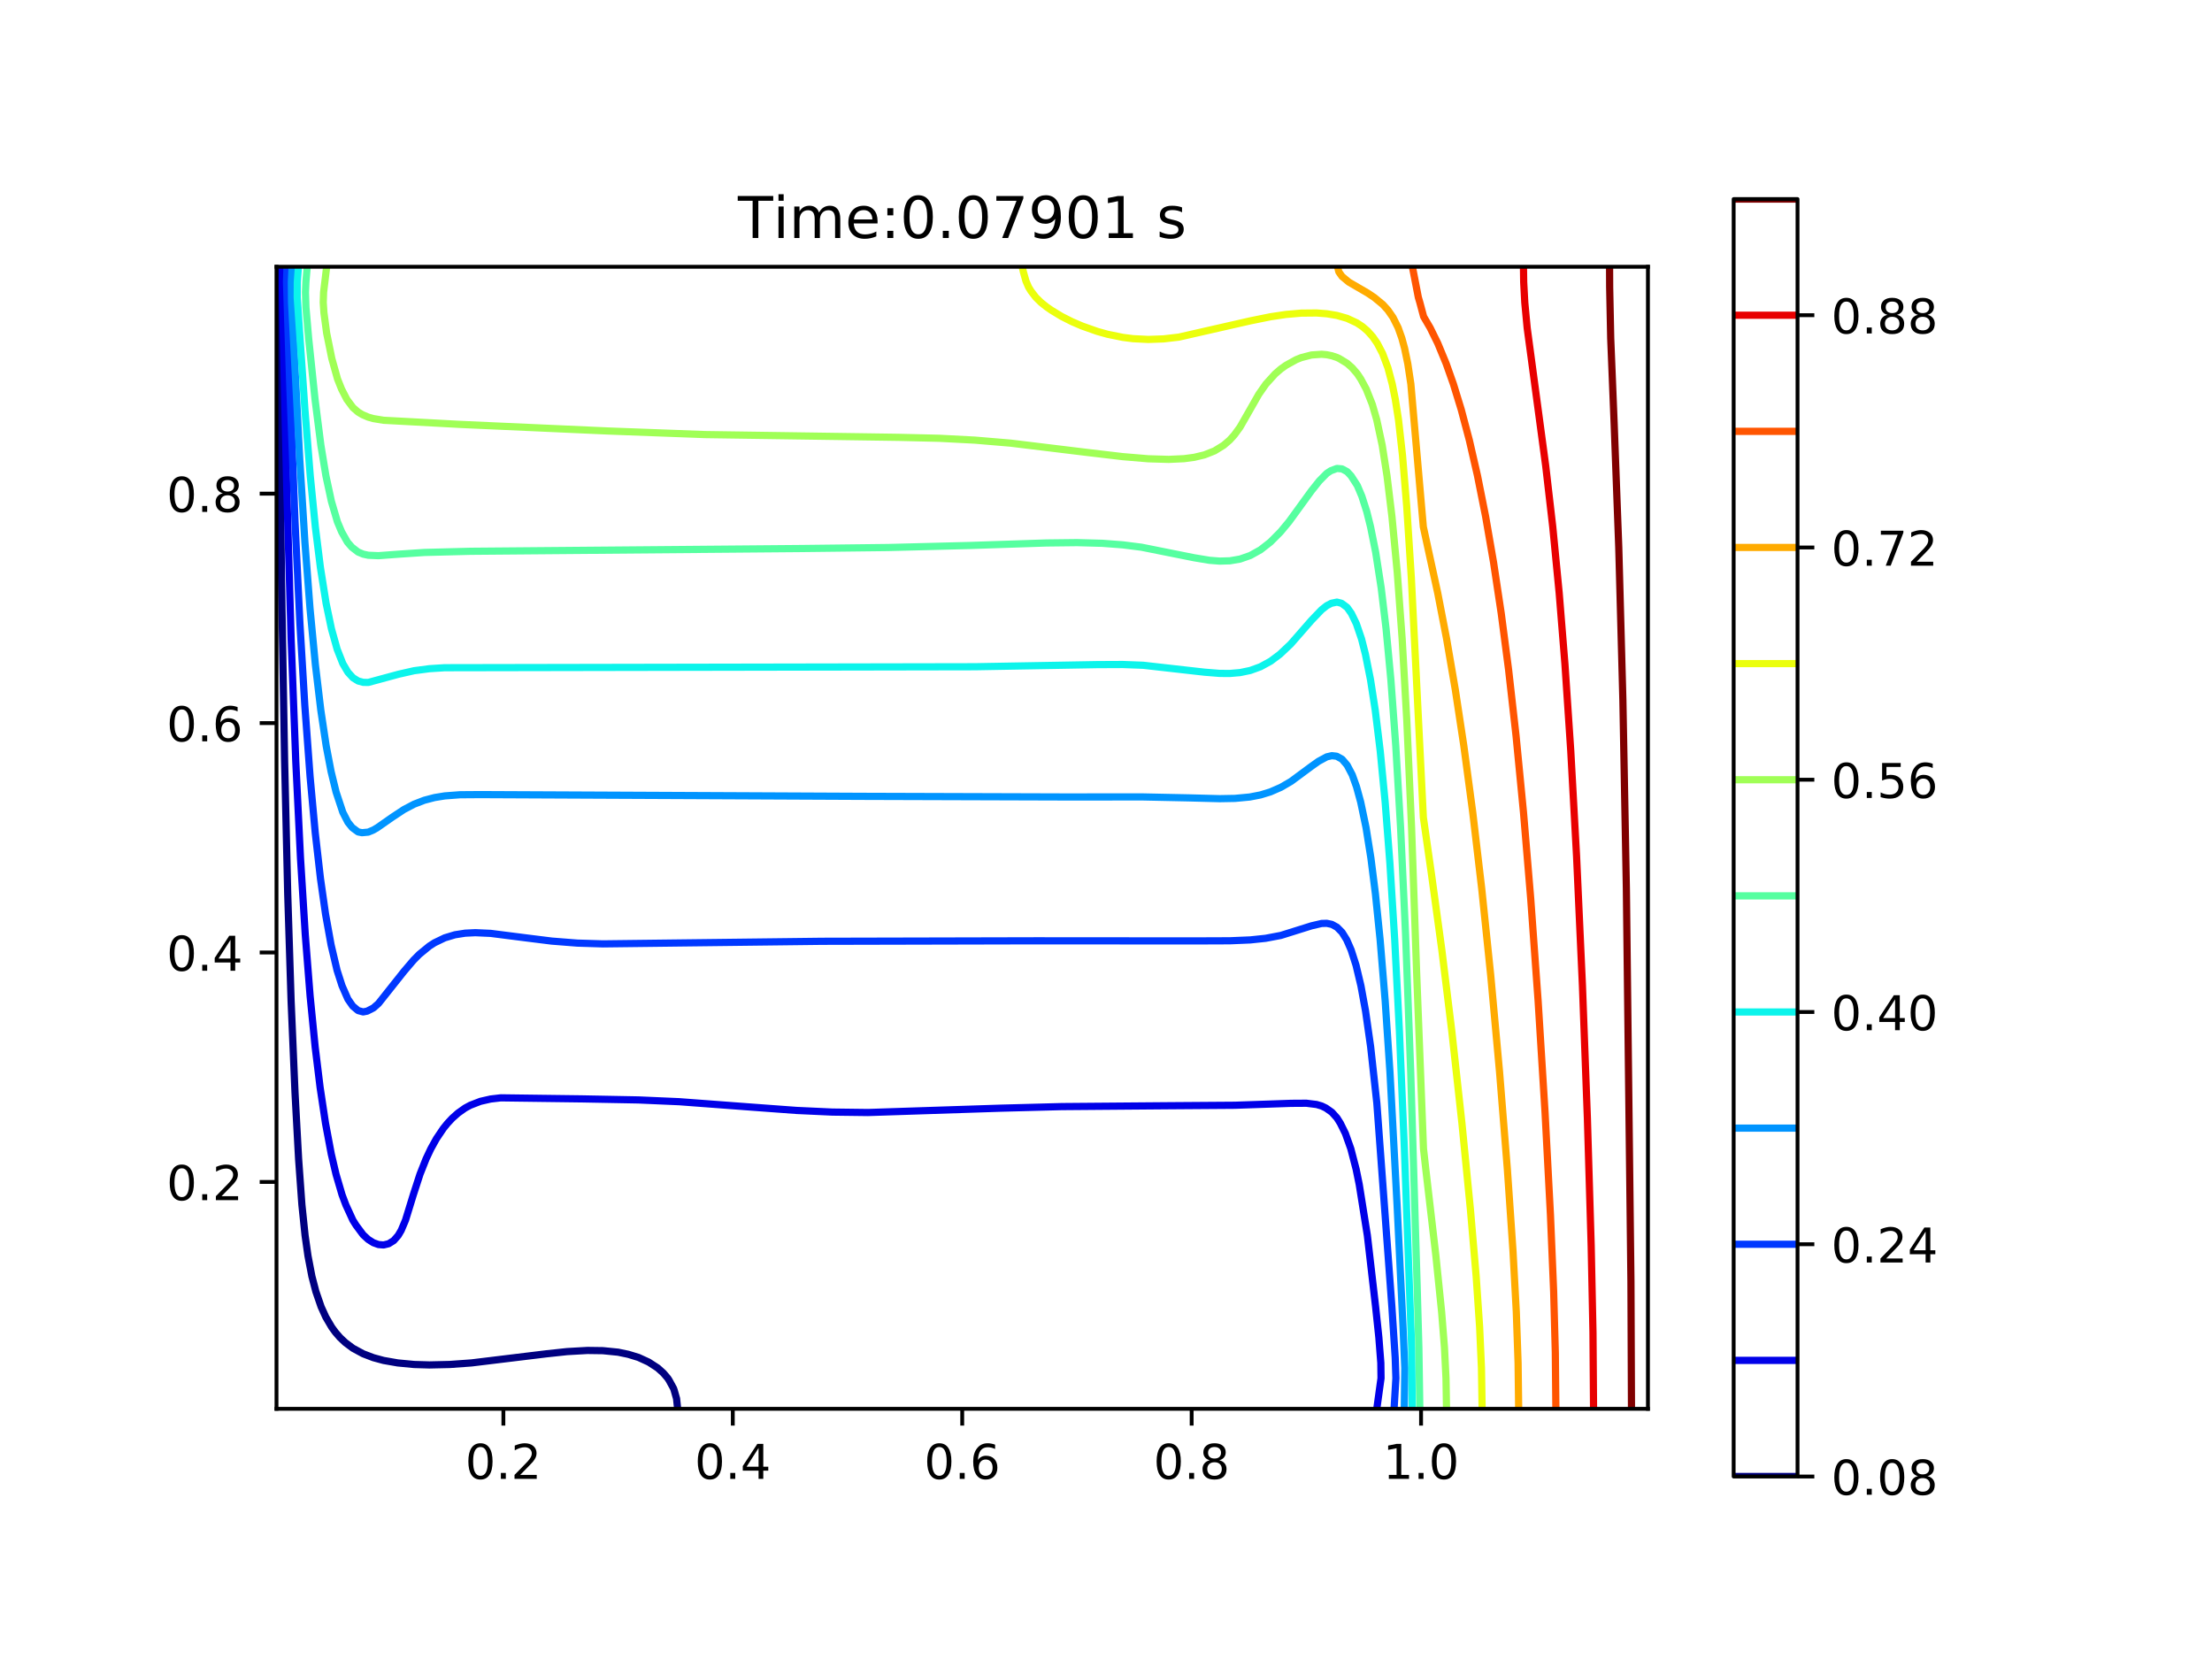 <?xml version="1.0" encoding="utf-8" standalone="no"?>
<!DOCTYPE svg PUBLIC "-//W3C//DTD SVG 1.1//EN"
  "http://www.w3.org/Graphics/SVG/1.1/DTD/svg11.dtd">
<!-- Created with matplotlib (http://matplotlib.org/) -->
<svg height="345.6pt" version="1.1" viewBox="0 0 460.8 345.6" width="460.8pt" xmlns="http://www.w3.org/2000/svg" xmlns:xlink="http://www.w3.org/1999/xlink">
 <defs>
  <style type="text/css">
*{stroke-linecap:butt;stroke-linejoin:round;}
  </style>
 </defs>
 <g id="figure_1">
  <g id="patch_1">
   <path d="M 0 345.6 
L 460.8 345.6 
L 460.8 0 
L 0 0 
z
" style="fill:#ffffff;"/>
  </g>
  <g id="axes_1">
   <g id="patch_2">
    <path d="M 57.6 293.479 
L 343.296 293.479 
L 343.296 55.577 
L 57.6 55.577 
z
" style="fill:#ffffff;"/>
   </g>
   <g id="matplotlib.axis_1">
    <g id="xtick_1">
     <g id="line2d_1">
      <defs>
       <path d="M 0 0 
L 0 3.5 
" id="m2b801ad630" style="stroke:#000000;stroke-width:0.8;"/>
      </defs>
      <g>
       <use style="stroke:#000000;stroke-width:0.8;" x="104.862" xlink:href="#m2b801ad630" y="293.479"/>
      </g>
     </g>
     <g id="text_1">
      <!-- 0.2 -->
      <defs>
       <path d="M 31.781 66.406 
Q 24.172 66.406 20.328 58.906 
Q 16.5 51.422 16.5 36.375 
Q 16.5 21.391 20.328 13.891 
Q 24.172 6.391 31.781 6.391 
Q 39.453 6.391 43.281 13.891 
Q 47.125 21.391 47.125 36.375 
Q 47.125 51.422 43.281 58.906 
Q 39.453 66.406 31.781 66.406 
z
M 31.781 74.219 
Q 44.047 74.219 50.516 64.516 
Q 56.984 54.828 56.984 36.375 
Q 56.984 17.969 50.516 8.266 
Q 44.047 -1.422 31.781 -1.422 
Q 19.531 -1.422 13.062 8.266 
Q 6.594 17.969 6.594 36.375 
Q 6.594 54.828 13.062 64.516 
Q 19.531 74.219 31.781 74.219 
z
" id="DejaVuSans-30"/>
       <path d="M 10.688 12.406 
L 21 12.406 
L 21 0 
L 10.688 0 
z
" id="DejaVuSans-2e"/>
       <path d="M 19.188 8.297 
L 53.609 8.297 
L 53.609 0 
L 7.328 0 
L 7.328 8.297 
Q 12.938 14.109 22.625 23.891 
Q 32.328 33.688 34.812 36.531 
Q 39.547 41.844 41.422 45.531 
Q 43.312 49.219 43.312 52.781 
Q 43.312 58.594 39.234 62.25 
Q 35.156 65.922 28.609 65.922 
Q 23.969 65.922 18.812 64.312 
Q 13.672 62.703 7.812 59.422 
L 7.812 69.391 
Q 13.766 71.781 18.938 73 
Q 24.125 74.219 28.422 74.219 
Q 39.75 74.219 46.484 68.547 
Q 53.219 62.891 53.219 53.422 
Q 53.219 48.922 51.531 44.891 
Q 49.859 40.875 45.406 35.406 
Q 44.188 33.984 37.641 27.219 
Q 31.109 20.453 19.188 8.297 
z
" id="DejaVuSans-32"/>
      </defs>
      <g transform="translate(96.91 308.078)scale(0.1 -0.1)">
       <use xlink:href="#DejaVuSans-30"/>
       <use x="63.623" xlink:href="#DejaVuSans-2e"/>
       <use x="95.41" xlink:href="#DejaVuSans-32"/>
      </g>
     </g>
    </g>
    <g id="xtick_2">
     <g id="line2d_2">
      <g>
       <use style="stroke:#000000;stroke-width:0.8;" x="152.655" xlink:href="#m2b801ad630" y="293.479"/>
      </g>
     </g>
     <g id="text_2">
      <!-- 0.4 -->
      <defs>
       <path d="M 37.797 64.312 
L 12.891 25.391 
L 37.797 25.391 
z
M 35.203 72.906 
L 47.609 72.906 
L 47.609 25.391 
L 58.016 25.391 
L 58.016 17.188 
L 47.609 17.188 
L 47.609 0 
L 37.797 0 
L 37.797 17.188 
L 4.891 17.188 
L 4.891 26.703 
z
" id="DejaVuSans-34"/>
      </defs>
      <g transform="translate(144.703 308.078)scale(0.1 -0.1)">
       <use xlink:href="#DejaVuSans-30"/>
       <use x="63.623" xlink:href="#DejaVuSans-2e"/>
       <use x="95.41" xlink:href="#DejaVuSans-34"/>
      </g>
     </g>
    </g>
    <g id="xtick_3">
     <g id="line2d_3">
      <g>
       <use style="stroke:#000000;stroke-width:0.8;" x="200.448" xlink:href="#m2b801ad630" y="293.479"/>
      </g>
     </g>
     <g id="text_3">
      <!-- 0.6 -->
      <defs>
       <path d="M 33.016 40.375 
Q 26.375 40.375 22.484 35.828 
Q 18.609 31.297 18.609 23.391 
Q 18.609 15.531 22.484 10.953 
Q 26.375 6.391 33.016 6.391 
Q 39.656 6.391 43.531 10.953 
Q 47.406 15.531 47.406 23.391 
Q 47.406 31.297 43.531 35.828 
Q 39.656 40.375 33.016 40.375 
z
M 52.594 71.297 
L 52.594 62.312 
Q 48.875 64.062 45.094 64.984 
Q 41.312 65.922 37.594 65.922 
Q 27.828 65.922 22.672 59.328 
Q 17.531 52.734 16.797 39.406 
Q 19.672 43.656 24.016 45.922 
Q 28.375 48.188 33.594 48.188 
Q 44.578 48.188 50.953 41.516 
Q 57.328 34.859 57.328 23.391 
Q 57.328 12.156 50.688 5.359 
Q 44.047 -1.422 33.016 -1.422 
Q 20.359 -1.422 13.672 8.266 
Q 6.984 17.969 6.984 36.375 
Q 6.984 53.656 15.188 63.938 
Q 23.391 74.219 37.203 74.219 
Q 40.922 74.219 44.703 73.484 
Q 48.484 72.75 52.594 71.297 
z
" id="DejaVuSans-36"/>
      </defs>
      <g transform="translate(192.496 308.078)scale(0.1 -0.1)">
       <use xlink:href="#DejaVuSans-30"/>
       <use x="63.623" xlink:href="#DejaVuSans-2e"/>
       <use x="95.41" xlink:href="#DejaVuSans-36"/>
      </g>
     </g>
    </g>
    <g id="xtick_4">
     <g id="line2d_4">
      <g>
       <use style="stroke:#000000;stroke-width:0.8;" x="248.241" xlink:href="#m2b801ad630" y="293.479"/>
      </g>
     </g>
     <g id="text_4">
      <!-- 0.8 -->
      <defs>
       <path d="M 31.781 34.625 
Q 24.75 34.625 20.719 30.859 
Q 16.703 27.094 16.703 20.516 
Q 16.703 13.922 20.719 10.156 
Q 24.75 6.391 31.781 6.391 
Q 38.812 6.391 42.859 10.172 
Q 46.922 13.969 46.922 20.516 
Q 46.922 27.094 42.891 30.859 
Q 38.875 34.625 31.781 34.625 
z
M 21.922 38.812 
Q 15.578 40.375 12.031 44.719 
Q 8.5 49.078 8.5 55.328 
Q 8.5 64.062 14.719 69.141 
Q 20.953 74.219 31.781 74.219 
Q 42.672 74.219 48.875 69.141 
Q 55.078 64.062 55.078 55.328 
Q 55.078 49.078 51.531 44.719 
Q 48 40.375 41.703 38.812 
Q 48.828 37.156 52.797 32.312 
Q 56.781 27.484 56.781 20.516 
Q 56.781 9.906 50.312 4.234 
Q 43.844 -1.422 31.781 -1.422 
Q 19.734 -1.422 13.25 4.234 
Q 6.781 9.906 6.781 20.516 
Q 6.781 27.484 10.781 32.312 
Q 14.797 37.156 21.922 38.812 
z
M 18.312 54.391 
Q 18.312 48.734 21.844 45.562 
Q 25.391 42.391 31.781 42.391 
Q 38.141 42.391 41.719 45.562 
Q 45.312 48.734 45.312 54.391 
Q 45.312 60.062 41.719 63.234 
Q 38.141 66.406 31.781 66.406 
Q 25.391 66.406 21.844 63.234 
Q 18.312 60.062 18.312 54.391 
z
" id="DejaVuSans-38"/>
      </defs>
      <g transform="translate(240.289 308.078)scale(0.1 -0.1)">
       <use xlink:href="#DejaVuSans-30"/>
       <use x="63.623" xlink:href="#DejaVuSans-2e"/>
       <use x="95.41" xlink:href="#DejaVuSans-38"/>
      </g>
     </g>
    </g>
    <g id="xtick_5">
     <g id="line2d_5">
      <g>
       <use style="stroke:#000000;stroke-width:0.8;" x="296.034" xlink:href="#m2b801ad630" y="293.479"/>
      </g>
     </g>
     <g id="text_5">
      <!-- 1.0 -->
      <defs>
       <path d="M 12.406 8.297 
L 28.516 8.297 
L 28.516 63.922 
L 10.984 60.406 
L 10.984 69.391 
L 28.422 72.906 
L 38.281 72.906 
L 38.281 8.297 
L 54.391 8.297 
L 54.391 0 
L 12.406 0 
z
" id="DejaVuSans-31"/>
      </defs>
      <g transform="translate(288.082 308.078)scale(0.1 -0.1)">
       <use xlink:href="#DejaVuSans-31"/>
       <use x="63.623" xlink:href="#DejaVuSans-2e"/>
       <use x="95.41" xlink:href="#DejaVuSans-30"/>
      </g>
     </g>
    </g>
   </g>
   <g id="matplotlib.axis_2">
    <g id="ytick_1">
     <g id="line2d_6">
      <defs>
       <path d="M 0 0 
L -3.5 0 
" id="mabfa1efb30" style="stroke:#000000;stroke-width:0.8;"/>
      </defs>
      <g>
       <use style="stroke:#000000;stroke-width:0.8;" x="57.6" xlink:href="#mabfa1efb30" y="246.218"/>
      </g>
     </g>
     <g id="text_6">
      <!-- 0.2 -->
      <g transform="translate(34.697 250.017)scale(0.1 -0.1)">
       <use xlink:href="#DejaVuSans-30"/>
       <use x="63.623" xlink:href="#DejaVuSans-2e"/>
       <use x="95.41" xlink:href="#DejaVuSans-32"/>
      </g>
     </g>
    </g>
    <g id="ytick_2">
     <g id="line2d_7">
      <g>
       <use style="stroke:#000000;stroke-width:0.8;" x="57.6" xlink:href="#mabfa1efb30" y="198.425"/>
      </g>
     </g>
     <g id="text_7">
      <!-- 0.4 -->
      <g transform="translate(34.697 202.224)scale(0.1 -0.1)">
       <use xlink:href="#DejaVuSans-30"/>
       <use x="63.623" xlink:href="#DejaVuSans-2e"/>
       <use x="95.41" xlink:href="#DejaVuSans-34"/>
      </g>
     </g>
    </g>
    <g id="ytick_3">
     <g id="line2d_8">
      <g>
       <use style="stroke:#000000;stroke-width:0.8;" x="57.6" xlink:href="#mabfa1efb30" y="150.631"/>
      </g>
     </g>
     <g id="text_8">
      <!-- 0.6 -->
      <g transform="translate(34.697 154.431)scale(0.1 -0.1)">
       <use xlink:href="#DejaVuSans-30"/>
       <use x="63.623" xlink:href="#DejaVuSans-2e"/>
       <use x="95.41" xlink:href="#DejaVuSans-36"/>
      </g>
     </g>
    </g>
    <g id="ytick_4">
     <g id="line2d_9">
      <g>
       <use style="stroke:#000000;stroke-width:0.8;" x="57.6" xlink:href="#mabfa1efb30" y="102.838"/>
      </g>
     </g>
     <g id="text_9">
      <!-- 0.8 -->
      <g transform="translate(34.697 106.638)scale(0.1 -0.1)">
       <use xlink:href="#DejaVuSans-30"/>
       <use x="63.623" xlink:href="#DejaVuSans-2e"/>
       <use x="95.41" xlink:href="#DejaVuSans-38"/>
      </g>
     </g>
    </g>
   </g>
   <g id="LineCollection_1">
    <path clip-path="url(#pc1976c1505)" d="M 141.164 293.479 
L 140.94 291.355 
L 140.441 289.599 
L 140.312 289.231 
L 139.379 287.523 
L 139.108 287.107 
L 138.205 286.045 
L 137.027 284.983 
L 135.131 283.749 
L 133.007 282.776 
L 130.883 282.126 
L 128.758 281.684 
L 125.572 281.366 
L 122.386 281.322 
L 118.138 281.561 
L 113.89 282.016 
L 98.214 283.921 
L 93.71 284.244 
L 89.462 284.342 
L 86.276 284.247 
L 82.852 283.921 
L 79.903 283.406 
L 77.779 282.829 
L 75.655 282.018 
L 73.531 280.87 
L 71.927 279.673 
L 70.807 278.611 
L 69.886 277.548 
L 69.106 276.486 
L 67.864 274.362 
L 66.899 272.238 
L 65.799 269.052 
L 64.97 265.866 
L 64.156 261.617 
L 63.556 257.369 
L 62.893 250.997 
L 62.206 241.438 
L 61.457 227.631 
L 60.643 208.514 
L 59.937 186.211 
L 59.291 158.597 
L 58.653 121.425 
L 57.968 66.197 
L 57.949 55.577 
L 57.949 55.577 
" style="fill:none;stroke:#000080;stroke-width:1.5;"/>
   </g>
   <g id="LineCollection_2">
    <path clip-path="url(#pc1976c1505)" d="M 286.811 293.479 
L 287.693 287.107 
L 287.652 283.921 
L 287.239 278.611 
L 286.565 272.238 
L 284.846 257.369 
L 283.153 246.749 
L 282.505 243.562 
L 281.403 239.314 
L 280.27 236.128 
L 279.223 234.004 
L 278.51 232.87 
L 277.448 231.696 
L 276.203 230.818 
L 275.324 230.397 
L 274.262 230.085 
L 272.138 229.823 
L 268.951 229.844 
L 257.269 230.244 
L 243.462 230.343 
L 221.158 230.524 
L 208.414 230.856 
L 180.8 231.758 
L 173.365 231.664 
L 165.931 231.323 
L 156.372 230.618 
L 141.503 229.504 
L 133.007 229.136 
L 121.324 228.918 
L 104.331 228.698 
L 102.207 228.944 
L 100.083 229.427 
L 97.959 230.251 
L 96.896 230.825 
L 95.408 231.88 
L 94.215 232.942 
L 93.221 234.004 
L 92.361 235.066 
L 90.929 237.19 
L 89.749 239.314 
L 88.749 241.438 
L 87.488 244.624 
L 86.108 248.873 
L 84.475 254.183 
L 83.577 256.307 
L 82.951 257.369 
L 82.027 258.431 
L 80.965 259.092 
L 79.903 259.347 
L 78.841 259.262 
L 77.779 258.879 
L 76.717 258.209 
L 75.655 257.235 
L 74.174 255.245 
L 73.506 254.183 
L 72.044 250.997 
L 71.248 248.873 
L 70.002 244.624 
L 69.005 240.376 
L 67.81 234.004 
L 66.691 226.569 
L 65.65 218.073 
L 64.599 207.452 
L 63.593 194.707 
L 62.6 178.776 
L 61.615 158.597 
L 60.647 133.107 
L 59.724 101.411 
L 58.775 58.763 
L 58.84 55.577 
L 58.84 55.577 
" style="fill:none;stroke:#0000e8;stroke-width:1.5;"/>
   </g>
   <g id="LineCollection_3">
    <path clip-path="url(#pc1976c1505)" d="M 290.412 293.479 
L 290.791 287.107 
L 290.649 282.859 
L 289.955 272.238 
L 286.815 229.755 
L 285.531 218.073 
L 284.471 210.638 
L 283.5 205.328 
L 282.488 201.08 
L 281.466 197.893 
L 280.541 195.769 
L 279.572 194.214 
L 278.51 193.147 
L 277.448 192.566 
L 276.386 192.344 
L 275.324 192.374 
L 273.2 192.869 
L 266.827 194.866 
L 263.641 195.468 
L 260.455 195.802 
L 256.207 195.982 
L 248.772 196.01 
L 215.848 195.987 
L 171.241 196.088 
L 141.503 196.437 
L 125.572 196.627 
L 120.262 196.464 
L 114.952 196.047 
L 109.641 195.384 
L 102.207 194.438 
L 99.021 194.294 
L 96.896 194.397 
L 94.772 194.731 
L 92.648 195.37 
L 90.524 196.394 
L 89.462 197.075 
L 87.338 198.813 
L 86.147 200.018 
L 84.152 202.358 
L 78.841 209.046 
L 77.779 209.98 
L 76.488 210.638 
L 75.655 210.801 
L 74.593 210.517 
L 73.477 209.576 
L 72.469 208.123 
L 71.243 205.328 
L 70.221 202.142 
L 68.969 196.831 
L 67.821 190.459 
L 66.761 183.025 
L 65.669 173.466 
L 64.596 161.783 
L 63.496 146.914 
L 62.48 129.921 
L 61.458 108.68 
L 60.357 80.004 
L 59.679 58.763 
L 59.785 55.577 
L 59.785 55.577 
" style="fill:none;stroke:#0038ff;stroke-width:1.5;"/>
   </g>
   <g id="LineCollection_4">
    <path clip-path="url(#pc1976c1505)" d="M 292.539 293.479 
L 292.646 284.983 
L 292.279 276.486 
L 291.037 250.997 
L 289.556 223.383 
L 288.558 208.514 
L 287.505 195.769 
L 286.526 186.211 
L 285.587 178.776 
L 284.571 172.404 
L 283.458 167.094 
L 282.589 163.907 
L 281.696 161.412 
L 280.634 159.392 
L 279.572 158.154 
L 278.451 157.535 
L 277.448 157.42 
L 276.386 157.666 
L 274.669 158.597 
L 273.171 159.659 
L 268.951 162.78 
L 266.827 164.016 
L 264.639 164.969 
L 262.579 165.6 
L 260.345 166.031 
L 257.269 166.321 
L 254.082 166.379 
L 247.71 166.213 
L 238.151 166.015 
L 221.158 166.019 
L 179.738 165.892 
L 100.083 165.528 
L 95.834 165.559 
L 92.648 165.801 
L 90.524 166.147 
L 88.4 166.702 
L 86.276 167.52 
L 84.152 168.632 
L 81.661 170.28 
L 78.624 172.404 
L 77.779 172.902 
L 76.717 173.345 
L 75.412 173.466 
L 74.593 173.303 
L 73.377 172.404 
L 72.469 171.272 
L 71.407 169.2 
L 70.006 164.969 
L 68.97 160.721 
L 67.955 155.411 
L 66.836 147.976 
L 65.696 138.418 
L 64.58 126.735 
L 63.517 112.928 
L 62.46 95.935 
L 60.737 63.011 
L 60.697 58.763 
L 60.851 55.577 
L 60.851 55.577 
" style="fill:none;stroke:#0094ff;stroke-width:1.5;"/>
   </g>
   <g id="LineCollection_5">
    <path clip-path="url(#pc1976c1505)" d="M 294.2 293.479 
L 294.073 280.735 
L 292.559 239.314 
L 291.525 214.887 
L 290.543 195.769 
L 289.542 179.838 
L 288.554 167.094 
L 287.528 156.473 
L 286.491 147.976 
L 285.504 141.604 
L 284.442 136.294 
L 283.635 133.107 
L 282.55 129.921 
L 281.52 127.797 
L 280.634 126.536 
L 279.466 125.673 
L 278.51 125.43 
L 277.345 125.673 
L 276.386 126.176 
L 275.324 127.014 
L 273.2 129.225 
L 268.878 134.169 
L 266.631 136.294 
L 264.703 137.737 
L 262.579 138.9 
L 260.455 139.67 
L 258.331 140.112 
L 256.207 140.294 
L 254.082 140.281 
L 250.896 140.025 
L 238.151 138.587 
L 233.903 138.427 
L 228.593 138.451 
L 203.103 138.895 
L 92.648 139.097 
L 89.462 139.299 
L 86.276 139.719 
L 83.09 140.439 
L 76.717 142.165 
L 75.655 142.144 
L 74.593 141.855 
L 73.531 141.191 
L 72.469 140.026 
L 71.407 138.22 
L 70.23 135.232 
L 69.043 130.983 
L 67.933 125.673 
L 66.749 118.238 
L 65.689 109.742 
L 64.631 99.121 
L 63.52 85.314 
L 61.918 61.949 
L 61.936 58.763 
L 62.171 55.577 
L 62.171 55.577 
" style="fill:none;stroke:#0cf4eb;stroke-width:1.5;"/>
   </g>
   <g id="LineCollection_6">
    <path clip-path="url(#pc1976c1505)" d="M 295.773 293.479 
L 295.577 280.735 
L 295.221 267.99 
L 293.881 223.383 
L 292.809 194.707 
L 291.766 172.404 
L 290.768 155.411 
L 289.744 141.604 
L 288.745 130.983 
L 287.729 122.487 
L 286.578 115.052 
L 285.511 109.742 
L 284.716 106.556 
L 283.693 103.37 
L 282.758 101.152 
L 281.449 99.121 
L 280.634 98.255 
L 279.572 97.678 
L 278.51 97.585 
L 277.234 98.059 
L 276.386 98.617 
L 274.84 100.183 
L 273.2 102.241 
L 268.521 108.68 
L 266.754 110.804 
L 264.643 112.928 
L 262.579 114.54 
L 260.455 115.721 
L 258.331 116.462 
L 256.207 116.827 
L 254.082 116.888 
L 251.958 116.72 
L 248.772 116.192 
L 237.768 113.99 
L 233.903 113.502 
L 229.655 113.18 
L 224.345 113.037 
L 217.972 113.111 
L 202.041 113.632 
L 185.048 114.057 
L 166.993 114.268 
L 97.959 114.844 
L 88.4 115.087 
L 83.09 115.441 
L 78.841 115.758 
L 76.717 115.667 
L 75.655 115.436 
L 74.593 114.994 
L 73.297 113.99 
L 72.376 112.928 
L 71.172 110.804 
L 70.28 108.68 
L 69.035 104.432 
L 67.894 99.121 
L 66.845 92.749 
L 65.628 83.19 
L 64.292 70.445 
L 63.736 64.073 
L 63.635 60.887 
L 63.725 58.763 
L 63.995 55.577 
L 63.995 55.577 
" style="fill:none;stroke:#56ffa0;stroke-width:1.5;"/>
   </g>
   <g id="LineCollection_7">
    <path clip-path="url(#pc1976c1505)" d="M 301.335 293.479 
L 301.227 287.107 
L 300.91 280.735 
L 300.317 273.3 
L 299.122 261.617 
L 297.019 243.562 
L 296.541 239.314 
L 295.094 202.142 
L 294.056 172.404 
L 293.063 150.1 
L 292.095 133.107 
L 291.079 119.301 
L 289.968 107.618 
L 288.937 99.121 
L 287.936 92.749 
L 286.795 87.439 
L 285.879 84.252 
L 284.618 81.066 
L 283.47 78.942 
L 282.758 77.871 
L 281.696 76.636 
L 280.634 75.688 
L 278.998 74.694 
L 278.51 74.465 
L 277.448 74.113 
L 276.386 73.894 
L 275.324 73.8 
L 273.2 73.95 
L 271.075 74.499 
L 270.013 74.926 
L 267.889 76.104 
L 266.827 76.858 
L 265.642 77.88 
L 263.715 80.004 
L 262.231 82.128 
L 260.417 85.314 
L 258.331 88.965 
L 257.12 90.625 
L 256.154 91.687 
L 254.92 92.749 
L 253.02 93.923 
L 250.896 94.763 
L 248.772 95.268 
L 246.648 95.551 
L 243.462 95.698 
L 239.213 95.571 
L 233.903 95.127 
L 226.469 94.25 
L 210.538 92.314 
L 203.103 91.686 
L 195.669 91.303 
L 187.172 91.105 
L 146.814 90.528 
L 126.634 89.782 
L 95.834 88.407 
L 79.903 87.55 
L 77.779 87.199 
L 76.717 86.902 
L 75.495 86.376 
L 74.593 85.834 
L 73.531 84.911 
L 72.25 83.19 
L 71.157 81.066 
L 70.311 78.942 
L 69.124 74.694 
L 68.046 69.383 
L 67.48 65.135 
L 67.338 63.011 
L 67.41 60.887 
L 68.049 55.577 
L 68.049 55.577 
" style="fill:none;stroke:#a0ff56;stroke-width:1.5;"/>
   </g>
   <g id="LineCollection_8">
    <path clip-path="url(#pc1976c1505)" d="M 308.756 293.479 
L 308.615 284.983 
L 308.236 276.486 
L 307.511 265.866 
L 306.324 252.059 
L 304.548 234.004 
L 302.446 214.887 
L 300.361 197.893 
L 298.18 181.962 
L 296.512 170.28 
L 294.917 138.418 
L 294.007 120.363 
L 293.046 105.494 
L 292.168 94.873 
L 291.331 87.439 
L 290.666 83.19 
L 290.029 80.004 
L 289.131 76.625 
L 288.011 73.632 
L 286.901 71.508 
L 285.944 70.127 
L 284.882 68.947 
L 283.82 68.034 
L 282.652 67.259 
L 280.634 66.322 
L 278.51 65.712 
L 276.386 65.36 
L 274.262 65.199 
L 271.075 65.229 
L 267.889 65.506 
L 264.703 65.979 
L 260.455 66.84 
L 245.586 70.225 
L 242.4 70.597 
L 239.213 70.713 
L 236.027 70.554 
L 233.903 70.282 
L 230.717 69.632 
L 228.593 69.038 
L 225.407 67.911 
L 223.282 66.997 
L 221.158 65.921 
L 219.034 64.634 
L 217.972 63.894 
L 216.867 63.011 
L 215.784 61.949 
L 214.786 60.654 
L 214.275 59.825 
L 213.724 58.544 
L 213.187 56.639 
L 212.959 55.577 
L 212.959 55.577 
" style="fill:none;stroke:#ebff0c;stroke-width:1.5;"/>
   </g>
   <g id="LineCollection_9">
    <path clip-path="url(#pc1976c1505)" d="M 316.367 293.479 
L 316.246 283.921 
L 315.874 273.3 
L 315.182 260.555 
L 314.009 243.562 
L 312.389 223.383 
L 310.546 203.204 
L 308.673 185.149 
L 306.796 169.218 
L 304.947 155.411 
L 303.176 143.728 
L 301.356 133.107 
L 299.506 123.549 
L 297.627 114.931 
L 296.504 109.742 
L 293.908 80.004 
L 293.266 75.756 
L 292.606 72.57 
L 292.029 70.445 
L 291.255 68.264 
L 290.193 66.134 
L 289.131 64.603 
L 288.069 63.435 
L 286.259 61.949 
L 284.882 61.031 
L 280.986 58.763 
L 279.572 57.585 
L 278.905 56.639 
L 278.637 55.577 
L 278.637 55.577 
" style="fill:none;stroke:#ffab00;stroke-width:1.5;"/>
   </g>
   <g id="LineCollection_10">
    <path clip-path="url(#pc1976c1505)" d="M 324.119 293.479 
L 324.002 281.797 
L 323.655 269.052 
L 322.989 253.121 
L 321.87 231.88 
L 320.417 208.514 
L 318.868 187.113 
L 317.369 169.218 
L 315.821 153.287 
L 314.262 139.48 
L 312.736 127.797 
L 311.138 117.176 
L 309.484 107.618 
L 307.792 99.121 
L 306.087 91.687 
L 304.399 85.314 
L 302.769 80.004 
L 301.266 75.756 
L 299.509 71.508 
L 297.943 68.321 
L 296.565 65.961 
L 295.779 63.011 
L 295.466 61.949 
L 294.23 55.577 
L 294.23 55.577 
" style="fill:none;stroke:#ff5500;stroke-width:1.5;"/>
   </g>
   <g id="LineCollection_11">
    <path clip-path="url(#pc1976c1505)" d="M 331.966 293.479 
L 331.845 277.548 
L 331.473 259.493 
L 330.681 232.942 
L 329.651 205.328 
L 328.427 178.353 
L 327.222 156.473 
L 326.011 138.418 
L 324.808 123.549 
L 323.466 109.742 
L 321.991 96.997 
L 320.279 84.252 
L 318.14 68.321 
L 317.64 63.011 
L 317.412 58.763 
L 317.365 55.577 
L 317.365 55.577 
" style="fill:none;stroke:#e80000;stroke-width:1.5;"/>
   </g>
   <g id="LineCollection_12">
    <path clip-path="url(#pc1976c1505)" d="M 339.867 293.479 
L 339.754 266.928 
L 338.804 185.149 
L 338.076 145.852 
L 337.218 113.99 
L 336.268 88.501 
L 335.54 70.445 
L 335.323 59.825 
L 335.304 55.577 
L 335.304 55.577 
" style="fill:none;stroke:#800000;stroke-width:1.5;"/>
   </g>
   <g id="patch_3">
    <path d="M 57.6 293.479 
L 57.6 55.577 
" style="fill:none;stroke:#000000;stroke-linecap:square;stroke-linejoin:miter;stroke-width:0.8;"/>
   </g>
   <g id="patch_4">
    <path d="M 343.296 293.479 
L 343.296 55.577 
" style="fill:none;stroke:#000000;stroke-linecap:square;stroke-linejoin:miter;stroke-width:0.8;"/>
   </g>
   <g id="patch_5">
    <path d="M 57.6 293.479 
L 343.296 293.479 
" style="fill:none;stroke:#000000;stroke-linecap:square;stroke-linejoin:miter;stroke-width:0.8;"/>
   </g>
   <g id="patch_6">
    <path d="M 57.6 55.577 
L 343.296 55.577 
" style="fill:none;stroke:#000000;stroke-linecap:square;stroke-linejoin:miter;stroke-width:0.8;"/>
   </g>
   <g id="text_10">
    <!-- Time:0.07901 s -->
    <defs>
     <path d="M -0.297 72.906 
L 61.375 72.906 
L 61.375 64.594 
L 35.5 64.594 
L 35.5 0 
L 25.594 0 
L 25.594 64.594 
L -0.297 64.594 
z
" id="DejaVuSans-54"/>
     <path d="M 9.422 54.688 
L 18.406 54.688 
L 18.406 0 
L 9.422 0 
z
M 9.422 75.984 
L 18.406 75.984 
L 18.406 64.594 
L 9.422 64.594 
z
" id="DejaVuSans-69"/>
     <path d="M 52 44.188 
Q 55.375 50.25 60.062 53.125 
Q 64.75 56 71.094 56 
Q 79.641 56 84.281 50.016 
Q 88.922 44.047 88.922 33.016 
L 88.922 0 
L 79.891 0 
L 79.891 32.719 
Q 79.891 40.578 77.094 44.375 
Q 74.312 48.188 68.609 48.188 
Q 61.625 48.188 57.562 43.547 
Q 53.516 38.922 53.516 30.906 
L 53.516 0 
L 44.484 0 
L 44.484 32.719 
Q 44.484 40.625 41.703 44.406 
Q 38.922 48.188 33.109 48.188 
Q 26.219 48.188 22.156 43.531 
Q 18.109 38.875 18.109 30.906 
L 18.109 0 
L 9.078 0 
L 9.078 54.688 
L 18.109 54.688 
L 18.109 46.188 
Q 21.188 51.219 25.484 53.609 
Q 29.781 56 35.688 56 
Q 41.656 56 45.828 52.969 
Q 50 49.953 52 44.188 
z
" id="DejaVuSans-6d"/>
     <path d="M 56.203 29.594 
L 56.203 25.203 
L 14.891 25.203 
Q 15.484 15.922 20.484 11.062 
Q 25.484 6.203 34.422 6.203 
Q 39.594 6.203 44.453 7.469 
Q 49.312 8.734 54.109 11.281 
L 54.109 2.781 
Q 49.266 0.734 44.188 -0.344 
Q 39.109 -1.422 33.891 -1.422 
Q 20.797 -1.422 13.156 6.188 
Q 5.516 13.812 5.516 26.812 
Q 5.516 40.234 12.766 48.109 
Q 20.016 56 32.328 56 
Q 43.359 56 49.781 48.891 
Q 56.203 41.797 56.203 29.594 
z
M 47.219 32.234 
Q 47.125 39.594 43.094 43.984 
Q 39.062 48.391 32.422 48.391 
Q 24.906 48.391 20.391 44.141 
Q 15.875 39.891 15.188 32.172 
z
" id="DejaVuSans-65"/>
     <path d="M 11.719 12.406 
L 22.016 12.406 
L 22.016 0 
L 11.719 0 
z
M 11.719 51.703 
L 22.016 51.703 
L 22.016 39.312 
L 11.719 39.312 
z
" id="DejaVuSans-3a"/>
     <path d="M 8.203 72.906 
L 55.078 72.906 
L 55.078 68.703 
L 28.609 0 
L 18.312 0 
L 43.219 64.594 
L 8.203 64.594 
z
" id="DejaVuSans-37"/>
     <path d="M 10.984 1.516 
L 10.984 10.5 
Q 14.703 8.734 18.5 7.812 
Q 22.312 6.891 25.984 6.891 
Q 35.75 6.891 40.891 13.453 
Q 46.047 20.016 46.781 33.406 
Q 43.953 29.203 39.594 26.953 
Q 35.25 24.703 29.984 24.703 
Q 19.047 24.703 12.672 31.312 
Q 6.297 37.938 6.297 49.422 
Q 6.297 60.641 12.938 67.422 
Q 19.578 74.219 30.609 74.219 
Q 43.266 74.219 49.922 64.516 
Q 56.594 54.828 56.594 36.375 
Q 56.594 19.141 48.406 8.859 
Q 40.234 -1.422 26.422 -1.422 
Q 22.703 -1.422 18.891 -0.688 
Q 15.094 0.047 10.984 1.516 
z
M 30.609 32.422 
Q 37.25 32.422 41.125 36.953 
Q 45.016 41.5 45.016 49.422 
Q 45.016 57.281 41.125 61.844 
Q 37.25 66.406 30.609 66.406 
Q 23.969 66.406 20.094 61.844 
Q 16.219 57.281 16.219 49.422 
Q 16.219 41.5 20.094 36.953 
Q 23.969 32.422 30.609 32.422 
z
" id="DejaVuSans-39"/>
     <path id="DejaVuSans-20"/>
     <path d="M 44.281 53.078 
L 44.281 44.578 
Q 40.484 46.531 36.375 47.5 
Q 32.281 48.484 27.875 48.484 
Q 21.188 48.484 17.844 46.438 
Q 14.5 44.391 14.5 40.281 
Q 14.5 37.156 16.891 35.375 
Q 19.281 33.594 26.516 31.984 
L 29.594 31.297 
Q 39.156 29.25 43.188 25.516 
Q 47.219 21.781 47.219 15.094 
Q 47.219 7.469 41.188 3.016 
Q 35.156 -1.422 24.609 -1.422 
Q 20.219 -1.422 15.453 -0.562 
Q 10.688 0.297 5.422 2 
L 5.422 11.281 
Q 10.406 8.688 15.234 7.391 
Q 20.062 6.109 24.812 6.109 
Q 31.156 6.109 34.562 8.281 
Q 37.984 10.453 37.984 14.406 
Q 37.984 18.062 35.516 20.016 
Q 33.062 21.969 24.703 23.781 
L 21.578 24.516 
Q 13.234 26.266 9.516 29.906 
Q 5.812 33.547 5.812 39.891 
Q 5.812 47.609 11.281 51.797 
Q 16.75 56 26.812 56 
Q 31.781 56 36.172 55.266 
Q 40.578 54.547 44.281 53.078 
z
" id="DejaVuSans-73"/>
    </defs>
    <g transform="translate(153.717 49.577)scale(0.12 -0.12)">
     <use xlink:href="#DejaVuSans-54"/>
     <use x="61.037" xlink:href="#DejaVuSans-69"/>
     <use x="88.82" xlink:href="#DejaVuSans-6d"/>
     <use x="186.232" xlink:href="#DejaVuSans-65"/>
     <use x="247.756" xlink:href="#DejaVuSans-3a"/>
     <use x="281.447" xlink:href="#DejaVuSans-30"/>
     <use x="345.07" xlink:href="#DejaVuSans-2e"/>
     <use x="376.857" xlink:href="#DejaVuSans-30"/>
     <use x="440.48" xlink:href="#DejaVuSans-37"/>
     <use x="504.104" xlink:href="#DejaVuSans-39"/>
     <use x="567.727" xlink:href="#DejaVuSans-30"/>
     <use x="631.35" xlink:href="#DejaVuSans-31"/>
     <use x="694.973" xlink:href="#DejaVuSans-20"/>
     <use x="726.76" xlink:href="#DejaVuSans-73"/>
    </g>
   </g>
  </g>
  <g id="axes_2">
   <g id="patch_7">
    <path clip-path="url(#p7c026c1f45)" d="M 361.152 307.584 
L 361.152 283.392 
L 361.152 65.664 
L 361.152 41.472 
L 374.458 41.472 
L 374.458 65.664 
L 374.458 283.392 
L 374.458 307.584 
z
" style="fill:#ffffff;stroke:#ffffff;stroke-linejoin:miter;stroke-width:0.01;"/>
   </g>
   <g id="matplotlib.axis_3"/>
   <g id="matplotlib.axis_4">
    <g id="ytick_5">
     <g id="line2d_10">
      <defs>
       <path d="M 0 0 
L 3.5 0 
" id="m5490a71b85" style="stroke:#000000;stroke-width:0.8;"/>
      </defs>
      <g>
       <use style="stroke:#000000;stroke-width:0.8;" x="374.458" xlink:href="#m5490a71b85" y="307.584"/>
      </g>
     </g>
     <g id="text_11">
      <!-- 0.08 -->
      <g transform="translate(381.458 311.383)scale(0.1 -0.1)">
       <use xlink:href="#DejaVuSans-30"/>
       <use x="63.623" xlink:href="#DejaVuSans-2e"/>
       <use x="95.41" xlink:href="#DejaVuSans-30"/>
       <use x="159.033" xlink:href="#DejaVuSans-38"/>
      </g>
     </g>
    </g>
    <g id="ytick_6">
     <g id="line2d_11">
      <g>
       <use style="stroke:#000000;stroke-width:0.8;" x="374.458" xlink:href="#m5490a71b85" y="259.2"/>
      </g>
     </g>
     <g id="text_12">
      <!-- 0.24 -->
      <g transform="translate(381.458 262.999)scale(0.1 -0.1)">
       <use xlink:href="#DejaVuSans-30"/>
       <use x="63.623" xlink:href="#DejaVuSans-2e"/>
       <use x="95.41" xlink:href="#DejaVuSans-32"/>
       <use x="159.033" xlink:href="#DejaVuSans-34"/>
      </g>
     </g>
    </g>
    <g id="ytick_7">
     <g id="line2d_12">
      <g>
       <use style="stroke:#000000;stroke-width:0.8;" x="374.458" xlink:href="#m5490a71b85" y="210.816"/>
      </g>
     </g>
     <g id="text_13">
      <!-- 0.40 -->
      <g transform="translate(381.458 214.615)scale(0.1 -0.1)">
       <use xlink:href="#DejaVuSans-30"/>
       <use x="63.623" xlink:href="#DejaVuSans-2e"/>
       <use x="95.41" xlink:href="#DejaVuSans-34"/>
       <use x="159.033" xlink:href="#DejaVuSans-30"/>
      </g>
     </g>
    </g>
    <g id="ytick_8">
     <g id="line2d_13">
      <g>
       <use style="stroke:#000000;stroke-width:0.8;" x="374.458" xlink:href="#m5490a71b85" y="162.432"/>
      </g>
     </g>
     <g id="text_14">
      <!-- 0.56 -->
      <defs>
       <path d="M 10.797 72.906 
L 49.516 72.906 
L 49.516 64.594 
L 19.828 64.594 
L 19.828 46.734 
Q 21.969 47.469 24.109 47.828 
Q 26.266 48.188 28.422 48.188 
Q 40.625 48.188 47.75 41.5 
Q 54.891 34.812 54.891 23.391 
Q 54.891 11.625 47.562 5.094 
Q 40.234 -1.422 26.906 -1.422 
Q 22.312 -1.422 17.547 -0.641 
Q 12.797 0.141 7.719 1.703 
L 7.719 11.625 
Q 12.109 9.234 16.797 8.062 
Q 21.484 6.891 26.703 6.891 
Q 35.156 6.891 40.078 11.328 
Q 45.016 15.766 45.016 23.391 
Q 45.016 31 40.078 35.438 
Q 35.156 39.891 26.703 39.891 
Q 22.75 39.891 18.812 39.016 
Q 14.891 38.141 10.797 36.281 
z
" id="DejaVuSans-35"/>
      </defs>
      <g transform="translate(381.458 166.231)scale(0.1 -0.1)">
       <use xlink:href="#DejaVuSans-30"/>
       <use x="63.623" xlink:href="#DejaVuSans-2e"/>
       <use x="95.41" xlink:href="#DejaVuSans-35"/>
       <use x="159.033" xlink:href="#DejaVuSans-36"/>
      </g>
     </g>
    </g>
    <g id="ytick_9">
     <g id="line2d_14">
      <g>
       <use style="stroke:#000000;stroke-width:0.8;" x="374.458" xlink:href="#m5490a71b85" y="114.048"/>
      </g>
     </g>
     <g id="text_15">
      <!-- 0.72 -->
      <g transform="translate(381.458 117.847)scale(0.1 -0.1)">
       <use xlink:href="#DejaVuSans-30"/>
       <use x="63.623" xlink:href="#DejaVuSans-2e"/>
       <use x="95.41" xlink:href="#DejaVuSans-37"/>
       <use x="159.033" xlink:href="#DejaVuSans-32"/>
      </g>
     </g>
    </g>
    <g id="ytick_10">
     <g id="line2d_15">
      <g>
       <use style="stroke:#000000;stroke-width:0.8;" x="374.458" xlink:href="#m5490a71b85" y="65.664"/>
      </g>
     </g>
     <g id="text_16">
      <!-- 0.88 -->
      <g transform="translate(381.458 69.463)scale(0.1 -0.1)">
       <use xlink:href="#DejaVuSans-30"/>
       <use x="63.623" xlink:href="#DejaVuSans-2e"/>
       <use x="95.41" xlink:href="#DejaVuSans-38"/>
       <use x="159.033" xlink:href="#DejaVuSans-38"/>
      </g>
     </g>
    </g>
   </g>
   <g id="LineCollection_13">
    <path clip-path="url(#p7c026c1f45)" d="M 361.152 307.584 
L 374.458 307.584 
" style="fill:none;stroke:#000080;stroke-width:1.5;"/>
    <path clip-path="url(#p7c026c1f45)" d="M 361.152 283.392 
L 374.458 283.392 
" style="fill:none;stroke:#0000e8;stroke-width:1.5;"/>
    <path clip-path="url(#p7c026c1f45)" d="M 361.152 259.2 
L 374.458 259.2 
" style="fill:none;stroke:#0038ff;stroke-width:1.5;"/>
    <path clip-path="url(#p7c026c1f45)" d="M 361.152 235.008 
L 374.458 235.008 
" style="fill:none;stroke:#0094ff;stroke-width:1.5;"/>
    <path clip-path="url(#p7c026c1f45)" d="M 361.152 210.816 
L 374.458 210.816 
" style="fill:none;stroke:#0cf4eb;stroke-width:1.5;"/>
    <path clip-path="url(#p7c026c1f45)" d="M 361.152 186.624 
L 374.458 186.624 
" style="fill:none;stroke:#56ffa0;stroke-width:1.5;"/>
    <path clip-path="url(#p7c026c1f45)" d="M 361.152 162.432 
L 374.458 162.432 
" style="fill:none;stroke:#a0ff56;stroke-width:1.5;"/>
    <path clip-path="url(#p7c026c1f45)" d="M 361.152 138.24 
L 374.458 138.24 
" style="fill:none;stroke:#ebff0c;stroke-width:1.5;"/>
    <path clip-path="url(#p7c026c1f45)" d="M 361.152 114.048 
L 374.458 114.048 
" style="fill:none;stroke:#ffab00;stroke-width:1.5;"/>
    <path clip-path="url(#p7c026c1f45)" d="M 361.152 89.856 
L 374.458 89.856 
" style="fill:none;stroke:#ff5500;stroke-width:1.5;"/>
    <path clip-path="url(#p7c026c1f45)" d="M 361.152 65.664 
L 374.458 65.664 
" style="fill:none;stroke:#e80000;stroke-width:1.5;"/>
    <path clip-path="url(#p7c026c1f45)" d="M 361.152 41.472 
L 374.458 41.472 
" style="fill:none;stroke:#800000;stroke-width:1.5;"/>
   </g>
   <g id="patch_8">
    <path d="M 361.152 307.584 
L 361.152 283.392 
L 361.152 65.664 
L 361.152 41.472 
L 374.458 41.472 
L 374.458 65.664 
L 374.458 283.392 
L 374.458 307.584 
z
" style="fill:none;stroke:#000000;stroke-linejoin:miter;stroke-width:0.8;"/>
   </g>
  </g>
 </g>
 <defs>
  <clipPath id="pc1976c1505">
   <rect height="237.903" width="285.696" x="57.6" y="55.577"/>
  </clipPath>
  <clipPath id="p7c026c1f45">
   <rect height="266.112" width="13.306" x="361.152" y="41.472"/>
  </clipPath>
 </defs>
</svg>
